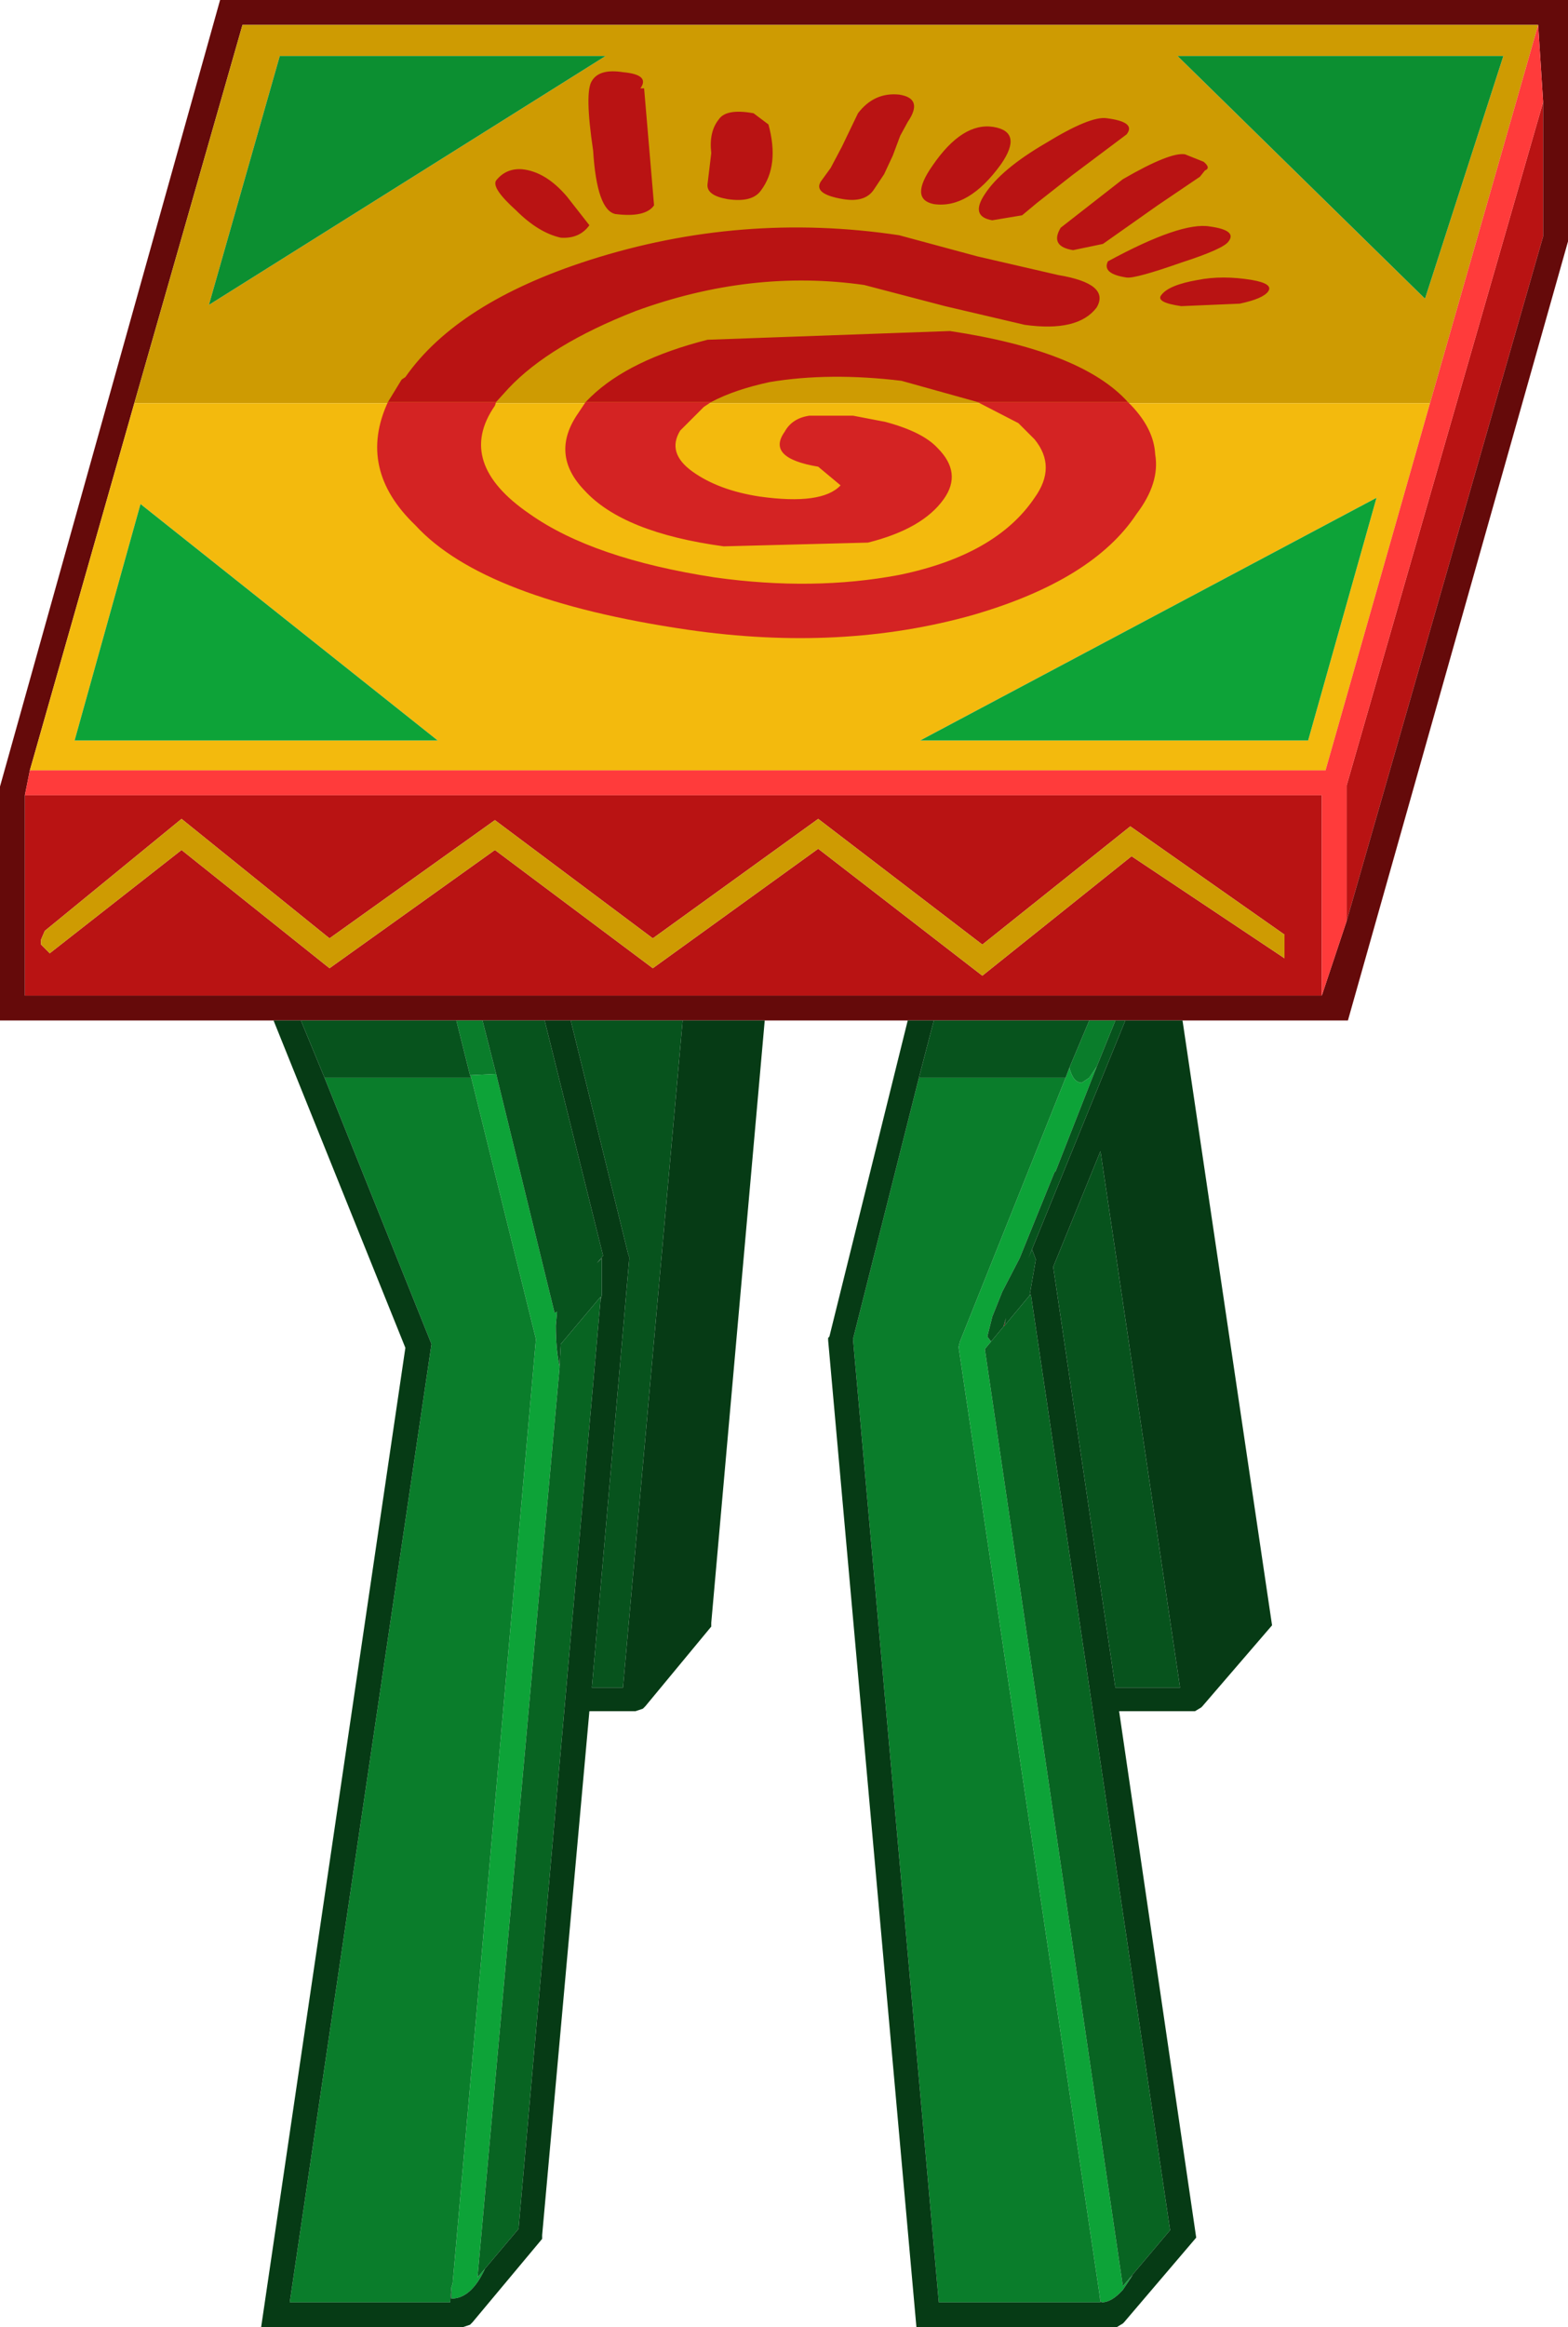 <?xml version="1.0" encoding="UTF-8" standalone="no"?>
<svg xmlns:ffdec="https://www.free-decompiler.com/flash" xmlns:xlink="http://www.w3.org/1999/xlink" ffdec:objectType="shape" height="93.5px" width="63.05px" xmlns="http://www.w3.org/2000/svg">
  <g transform="matrix(1.0, 0.0, 0.0, 1.0, 0.0, 93.3)">
    <path d="M40.4 -40.05 L40.35 -40.0 40.45 -40.35 40.4 -40.1 40.4 -40.05" fill="#740c0c" fill-rule="evenodd" stroke="none"/>
    <path d="M62.05 -89.2 L62.05 -83.8 54.15 -56.3 54.15 -61.75 62.05 -89.2 M53.15 -53.3 L1.0 -53.3 1.0 -61.35 53.15 -61.35 53.15 -53.3 M51.65 -55.75 L45.45 -60.1 39.5 -55.35 32.9 -60.4 26.25 -55.6 19.9 -60.35 13.25 -55.6 7.3 -60.4 1.8 -55.9 1.65 -55.55 1.65 -55.35 1.75 -55.25 2.0 -55.0 7.3 -59.15 13.25 -54.4 19.9 -59.15 26.25 -54.4 32.9 -59.2 39.5 -54.1 45.5 -58.9 51.65 -54.8 51.65 -55.75" fill="#b91313" fill-rule="evenodd" stroke="none"/>
    <path d="M54.15 -56.3 L62.05 -83.8 62.05 -89.2 61.85 -92.3 9.75 -92.3 5.4 -77.1 1.2 -62.35 1.0 -61.35 1.0 -53.3 53.15 -53.3 53.3 -53.75 54.15 -56.3 M11.0 -52.3 L0.0 -52.3 0.0 -61.7 8.85 -93.3 63.05 -93.3 63.05 -83.6 54.2 -52.3 47.55 -52.3 45.25 -52.3 44.85 -52.3 43.8 -52.3 37.55 -52.3 36.5 -52.3 30.75 -52.3 27.45 -52.3 22.95 -52.3 21.9 -52.3 19.4 -52.3 18.35 -52.3 12.1 -52.3 11.0 -52.3" fill="#650a0a" fill-rule="evenodd" stroke="none"/>
    <path d="M5.4 -77.1 L9.75 -92.3 61.85 -92.3 57.5 -77.1 5.4 -77.1 M47.35 -91.05 L57.3 -81.3 60.45 -91.05 47.35 -91.05 M51.65 -55.75 L51.65 -54.8 45.5 -58.9 39.5 -54.1 32.9 -59.2 26.25 -54.4 19.9 -59.15 13.25 -54.4 7.3 -59.15 2.0 -55.0 1.75 -55.25 1.65 -55.35 1.65 -55.55 1.8 -55.9 7.3 -60.4 13.25 -55.6 19.9 -60.35 26.25 -55.6 32.9 -60.4 39.5 -55.35 45.45 -60.1 51.65 -55.75 M11.25 -91.05 L8.4 -81.05 24.35 -91.05 11.25 -91.05" fill="#ce9b02" fill-rule="evenodd" stroke="none"/>
    <path d="M1.2 -62.35 L5.4 -77.1 57.5 -77.1 53.3 -62.35 1.2 -62.35 M52.6 -63.55 L55.35 -73.3 37.0 -63.55 52.6 -63.55 M3.0 -63.55 L17.6 -63.55 5.65 -73.05 3.0 -63.55" fill="#f3ba0d" fill-rule="evenodd" stroke="none"/>
    <path d="M47.35 -91.05 L60.45 -91.05 57.3 -81.3 47.35 -91.05 M11.25 -91.05 L24.35 -91.05 8.4 -81.05 11.25 -91.05" fill="#0c8f31" fill-rule="evenodd" stroke="none"/>
    <path d="M52.6 -63.55 L37.0 -63.55 55.35 -73.3 52.6 -63.55 M42.85 -50.0 L43.0 -50.4 Q43.15 -49.8 43.5 -49.8 L43.8 -50.0 44.1 -50.45 42.45 -46.25 42.4 -46.2 41.0 -42.75 40.3 -41.4 39.9 -40.4 39.7 -39.6 39.85 -39.4 39.6 -39.1 45.15 -1.45 45.55 -1.9 45.15 -1.3 Q44.7 -0.8 44.3 -0.8 L44.25 -0.85 44.2 -1.2 38.55 -39.15 38.55 -39.2 38.6 -39.4 42.85 -50.0 M3.0 -63.55 L5.65 -73.05 17.6 -63.55 3.0 -63.55 M18.95 -50.0 L18.9 -50.1 19.95 -50.15 22.3 -40.55 22.4 -40.6 22.35 -40.05 Q22.35 -39.1 22.5 -38.4 L22.5 -38.35 19.2 -1.8 19.5 -2.15 Q18.95 -0.95 18.15 -0.95 L18.15 -1.4 18.2 -1.55 21.55 -39.5 18.95 -50.0" fill="#0da338" fill-rule="evenodd" stroke="none"/>
    <path d="M18.35 -52.3 L19.4 -52.3 19.95 -50.15 18.9 -50.1 18.35 -52.3 M43.8 -52.3 L44.85 -52.3 44.1 -50.45 43.8 -50.0 43.5 -49.8 Q43.15 -49.8 43.0 -50.4 L43.8 -52.3 M42.85 -50.0 L38.6 -39.4 38.55 -39.2 38.55 -39.15 44.2 -1.2 44.25 -0.8 37.75 -0.8 34.3 -39.5 36.95 -50.0 42.85 -50.0 M18.95 -50.0 L21.55 -39.5 18.2 -1.55 18.15 -1.4 18.1 -0.8 11.65 -0.8 17.35 -39.3 13.05 -50.0 18.95 -50.0" fill="#0a7d2b" fill-rule="evenodd" stroke="none"/>
    <path d="M45.15 -1.45 L39.6 -39.1 39.85 -39.4 40.35 -40.0 40.4 -40.05 41.4 -41.25 41.45 -41.3 47.05 -3.7 45.15 -1.45 M19.5 -2.15 L19.2 -1.8 22.5 -38.35 22.5 -38.4 22.55 -39.3 24.15 -41.2 24.15 -41.05 24.15 -41.1 20.85 -3.75 19.5 -2.15" fill="#086422" fill-rule="evenodd" stroke="none"/>
    <path d="M12.1 -52.3 L18.35 -52.3 18.9 -50.1 18.95 -50.0 13.05 -50.0 12.1 -52.3 M19.4 -52.3 L21.9 -52.3 24.25 -42.85 24.0 -42.55 24.2 -42.75 24.2 -41.25 24.15 -41.1 24.15 -41.05 24.15 -41.2 22.55 -39.3 22.5 -38.4 Q22.35 -39.1 22.35 -40.05 L22.4 -40.6 22.3 -40.55 19.95 -50.15 19.4 -52.3 M22.95 -52.3 L27.45 -52.3 25.05 -25.5 23.8 -25.5 25.3 -42.7 25.3 -42.8 25.25 -42.95 22.95 -52.3 M37.55 -52.3 L43.8 -52.3 43.0 -50.4 42.85 -50.0 36.95 -50.0 37.55 -52.3 M44.85 -52.3 L45.25 -52.3 41.35 -42.75 41.5 -43.1 41.65 -42.7 41.4 -41.25 40.4 -40.05 40.4 -40.1 40.45 -40.35 40.35 -40.0 39.85 -39.4 39.7 -39.6 39.9 -40.4 40.3 -41.4 41.0 -42.75 42.4 -46.2 42.45 -46.25 44.1 -50.45 44.85 -52.3 M44.25 -47.05 L47.45 -25.5 44.85 -25.5 42.35 -42.4 44.25 -47.05" fill="#07531d" fill-rule="evenodd" stroke="none"/>
    <path d="M11.0 -52.3 L12.1 -52.3 13.05 -50.0 17.35 -39.3 11.65 -0.8 18.1 -0.8 18.15 -1.4 18.15 -0.95 Q18.95 -0.95 19.5 -2.15 L20.85 -3.75 24.15 -41.1 24.2 -41.25 24.2 -42.75 24.0 -42.55 24.25 -42.85 21.9 -52.3 22.95 -52.3 25.25 -42.95 25.3 -42.8 25.3 -42.7 23.8 -25.5 25.05 -25.5 27.45 -52.3 30.75 -52.3 28.6 -28.1 28.6 -27.95 25.95 -24.75 25.9 -24.7 25.85 -24.65 25.55 -24.55 25.45 -24.55 23.7 -24.55 21.8 -3.5 21.8 -3.35 19.0 0.0 18.95 0.05 18.9 0.1 18.6 0.2 18.5 0.2 10.5 0.2 16.3 -39.15 11.0 -52.3 M36.5 -52.3 L37.55 -52.3 36.95 -50.0 34.3 -39.5 37.75 -0.8 44.25 -0.8 44.2 -1.2 44.25 -0.85 44.3 -0.8 Q44.7 -0.8 45.15 -1.3 L45.55 -1.9 45.15 -1.45 47.05 -3.7 41.45 -41.3 41.4 -41.25 41.65 -42.7 41.5 -43.1 41.35 -42.75 45.25 -52.3 47.55 -52.3 51.15 -28.0 48.35 -24.75 48.3 -24.7 48.05 -24.55 48.0 -24.55 47.9 -24.55 45.0 -24.55 48.1 -3.4 45.2 0.0 45.15 0.05 44.9 0.2 44.85 0.2 44.75 0.2 36.85 0.2 33.3 -39.45 33.3 -39.55 33.35 -39.6 36.5 -52.3 M44.25 -47.05 L42.35 -42.4 44.85 -25.5 47.45 -25.5 44.25 -47.05" fill="#063b15" fill-rule="evenodd" stroke="none"/>
    <path d="M54.15 -56.3 L53.3 -53.75 53.15 -53.3 53.15 -61.35 1.0 -61.35 1.2 -62.35 53.3 -62.35 57.5 -77.1 61.85 -92.3 62.05 -89.2 54.15 -61.75 54.15 -56.3" fill="#ff3b3b" fill-rule="evenodd" stroke="none"/>
    <path d="M48.45 -86.45 L48.25 -86.2 46.55 -85.05 44.35 -83.5 43.15 -83.25 Q42.2 -83.4 42.65 -84.15 L45.15 -86.1 Q47.05 -87.2 47.65 -87.1 L48.4 -86.8 Q48.7 -86.55 48.45 -86.45 M45.3 -87.9 L43.1 -86.25 41.7 -85.15 41.1 -84.65 39.9 -84.45 Q39.0 -84.6 39.6 -85.5 40.25 -86.5 42.05 -87.55 43.85 -88.65 44.5 -88.55 45.7 -88.4 45.3 -87.9 M49.4 -83.6 Q49.2 -83.3 47.5 -82.75 45.65 -82.1 45.3 -82.15 44.3 -82.3 44.55 -82.8 47.5 -84.4 48.65 -84.2 49.75 -84.05 49.4 -83.6 M50.35 -82.05 Q51.2 -81.9 51.0 -81.6 50.8 -81.3 49.85 -81.1 L47.5 -81.0 Q46.45 -81.15 46.7 -81.45 47.0 -81.85 48.15 -82.05 49.15 -82.25 50.35 -82.05 M15.6 -77.15 L16.15 -78.05 16.3 -78.15 Q18.4 -81.15 23.7 -82.85 29.8 -84.8 36.15 -83.85 L39.3 -83.0 42.55 -82.25 Q44.65 -81.9 44.1 -80.95 43.35 -79.95 41.2 -80.25 L38.0 -81.0 34.75 -81.85 Q30.2 -82.5 25.55 -80.8 22.1 -79.45 20.45 -77.7 L19.95 -77.15 15.6 -77.15 M39.3 -77.15 L36.25 -78.0 Q33.35 -78.35 30.95 -77.95 29.55 -77.65 28.6 -77.15 L23.55 -77.15 23.75 -77.35 Q25.3 -78.85 28.45 -79.65 L38.2 -80.0 Q43.5 -79.2 45.35 -77.15 L39.3 -77.15 M35.15 -85.7 Q34.8 -85.15 33.9 -85.3 32.7 -85.5 33.0 -86.0 L33.4 -86.55 33.85 -87.4 34.5 -88.75 Q35.15 -89.6 36.15 -89.5 37.15 -89.35 36.5 -88.4 L36.2 -87.85 35.9 -87.05 35.55 -86.3 35.15 -85.7 M39.95 -88.2 Q41.15 -88.0 40.25 -86.7 38.95 -84.9 37.55 -85.1 36.55 -85.3 37.5 -86.65 38.7 -88.4 39.95 -88.2 M30.6 -85.65 Q30.25 -85.15 29.25 -85.3 28.4 -85.45 28.45 -85.9 L28.6 -87.15 Q28.5 -88.0 28.9 -88.5 29.2 -88.95 30.3 -88.75 L30.9 -88.3 Q31.35 -86.65 30.6 -85.65 M26.3 -85.05 Q25.95 -84.55 24.75 -84.7 24.0 -84.85 23.85 -87.25 23.5 -89.6 23.8 -90.05 24.1 -90.55 25.05 -90.4 26.15 -90.3 25.75 -89.75 L25.9 -89.75 26.3 -85.05 M23.7 -84.25 Q23.3 -83.7 22.55 -83.75 21.65 -83.95 20.75 -84.85 19.75 -85.75 19.95 -86.05 20.35 -86.55 21.0 -86.5 21.95 -86.4 22.8 -85.4 L23.7 -84.25" fill="#b91313" fill-rule="evenodd" stroke="none"/>
    <path d="M19.95 -77.15 L19.9 -77.0 Q18.3 -74.7 21.3 -72.65 23.85 -70.85 28.75 -70.1 32.7 -69.55 36.15 -70.2 40.05 -71.0 41.6 -73.3 42.5 -74.55 41.6 -75.65 L40.95 -76.3 39.3 -77.15 45.35 -77.15 45.5 -77.0 Q46.4 -76.05 46.45 -75.05 46.65 -73.9 45.7 -72.65 43.95 -70.0 39.15 -68.6 33.85 -67.1 27.65 -68.0 19.45 -69.2 16.7 -72.2 14.35 -74.45 15.6 -77.15 L19.95 -77.15 M28.6 -77.15 L28.3 -76.95 27.35 -76.0 Q26.8 -75.1 27.85 -74.35 28.9 -73.6 30.55 -73.35 33.05 -73.0 33.8 -73.8 L32.9 -74.55 Q30.8 -74.9 31.55 -75.95 31.85 -76.5 32.55 -76.6 L34.3 -76.6 35.6 -76.35 Q37.1 -75.95 37.7 -75.3 38.7 -74.3 37.95 -73.25 37.1 -72.05 34.9 -71.5 L29.1 -71.35 Q25.05 -71.9 23.5 -73.6 22.1 -75.05 23.25 -76.7 L23.55 -77.15 28.6 -77.15" fill="#d42323" fill-rule="evenodd" stroke="none"/>
  </g>
</svg>
